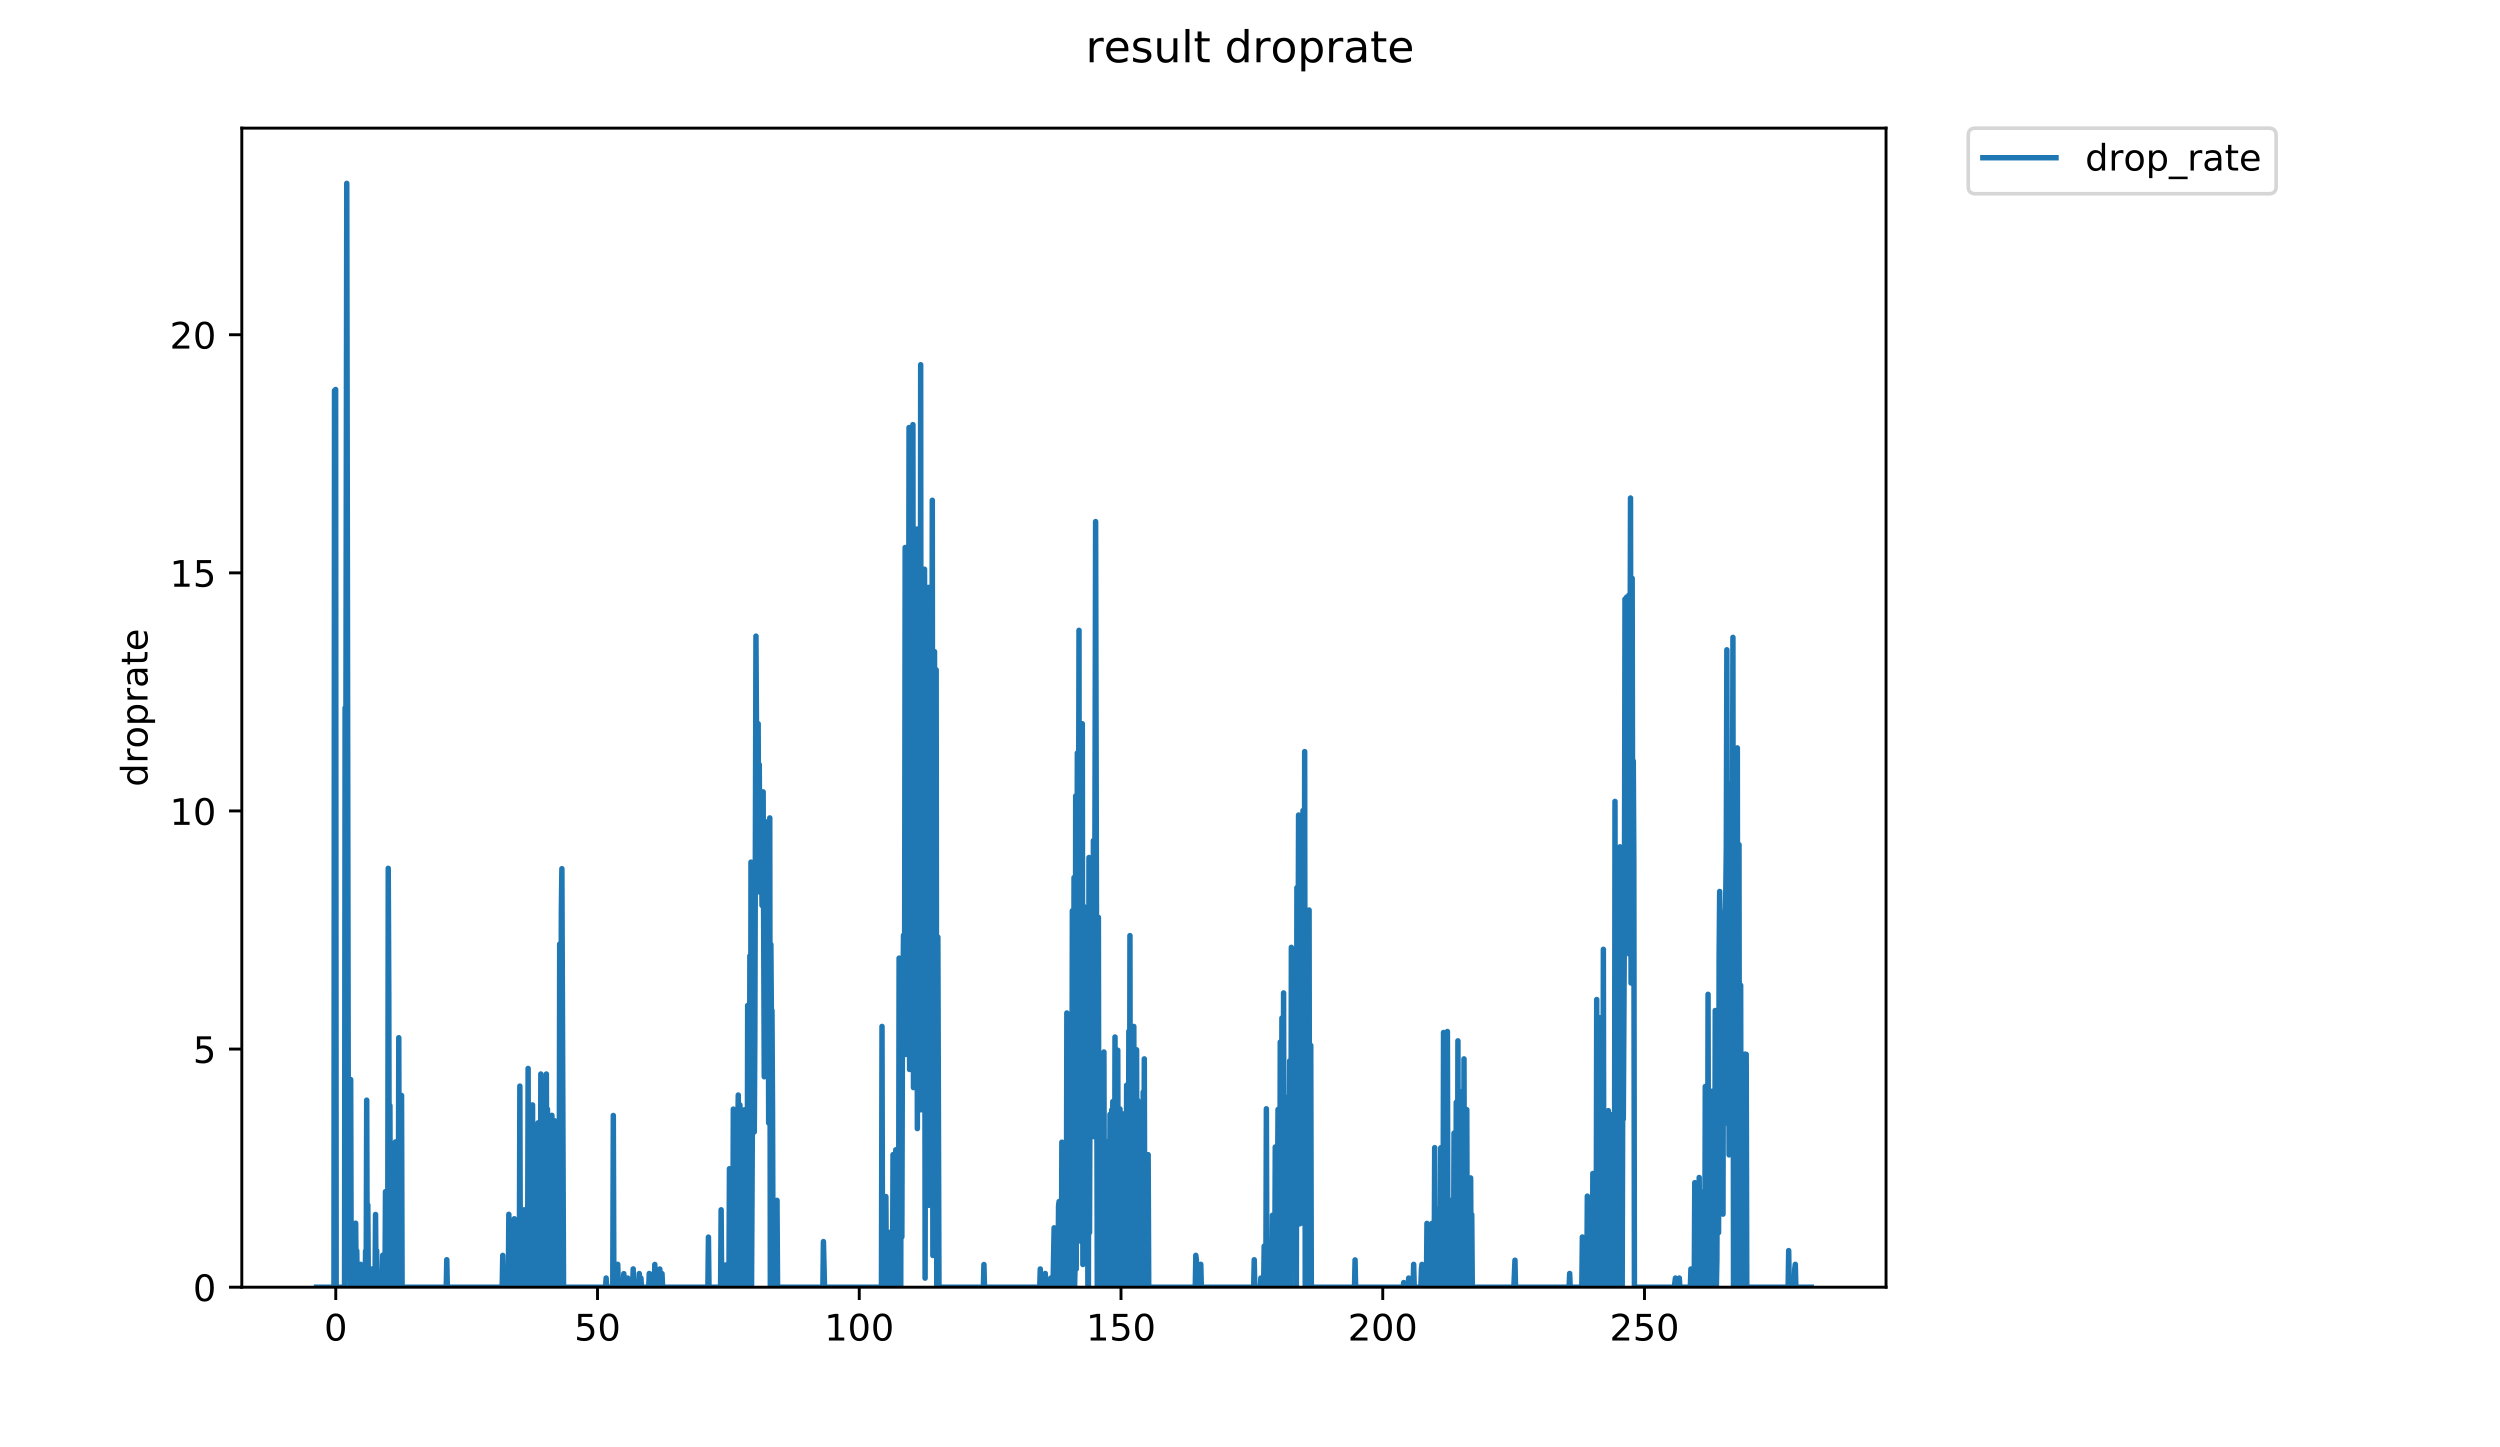 <?xml version="1.0" encoding="utf-8" standalone="no"?>
<!DOCTYPE svg PUBLIC "-//W3C//DTD SVG 1.1//EN"
  "http://www.w3.org/Graphics/SVG/1.1/DTD/svg11.dtd">
<!-- Created with matplotlib (https://matplotlib.org/) -->
<svg height="396pt" version="1.1" viewBox="0 0 684 396" width="684pt" xmlns="http://www.w3.org/2000/svg" xmlns:xlink="http://www.w3.org/1999/xlink">
 <defs>
  <style type="text/css">
*{stroke-linecap:butt;stroke-linejoin:round;}
  </style>
 </defs>
 <g id="figure_1">
  <g id="patch_1">
   <path d="M 0 396 
L 684 396 
L 684 0 
L 0 0 
z
" style="fill:#ffffff;"/>
  </g>
  <g id="axes_1">
   <g id="patch_2">
    <path d="M 66.159 352.174 
L 516.019 352.174 
L 516.019 35.062 
L 66.159 35.062 
z
" style="fill:#ffffff;"/>
   </g>
   <g id="matplotlib.axis_1">
    <g id="xtick_1">
     <g id="line2d_1">
      <defs>
       <path d="M 0 0 
L 0 3.5 
" id="m44ecb2ae37" style="stroke:#000000;stroke-width:0.8;"/>
      </defs>
      <g>
       <use style="stroke:#000000;stroke-width:0.8;" x="91.866" xlink:href="#m44ecb2ae37" y="352.174"/>
      </g>
     </g>
     <g id="text_1">
      <!-- 0 -->
      <defs>
       <path d="M 31.781 66.406 
Q 24.172 66.406 20.328 58.906 
Q 16.5 51.422 16.5 36.375 
Q 16.5 21.391 20.328 13.891 
Q 24.172 6.391 31.781 6.391 
Q 39.453 6.391 43.281 13.891 
Q 47.125 21.391 47.125 36.375 
Q 47.125 51.422 43.281 58.906 
Q 39.453 66.406 31.781 66.406 
z
M 31.781 74.219 
Q 44.047 74.219 50.516 64.516 
Q 56.984 54.828 56.984 36.375 
Q 56.984 17.969 50.516 8.266 
Q 44.047 -1.422 31.781 -1.422 
Q 19.531 -1.422 13.062 8.266 
Q 6.594 17.969 6.594 36.375 
Q 6.594 54.828 13.062 64.516 
Q 19.531 74.219 31.781 74.219 
z
" id="DejaVuSans-48"/>
      </defs>
      <g transform="translate(88.685 366.773)scale(0.1 -0.1)">
       <use xlink:href="#DejaVuSans-48"/>
      </g>
     </g>
    </g>
    <g id="xtick_2">
     <g id="line2d_2">
      <g>
       <use style="stroke:#000000;stroke-width:0.8;" x="163.48" xlink:href="#m44ecb2ae37" y="352.174"/>
      </g>
     </g>
     <g id="text_2">
      <!-- 50 -->
      <defs>
       <path d="M 10.797 72.906 
L 49.516 72.906 
L 49.516 64.594 
L 19.828 64.594 
L 19.828 46.734 
Q 21.969 47.469 24.109 47.828 
Q 26.266 48.188 28.422 48.188 
Q 40.625 48.188 47.75 41.5 
Q 54.891 34.812 54.891 23.391 
Q 54.891 11.625 47.562 5.094 
Q 40.234 -1.422 26.906 -1.422 
Q 22.312 -1.422 17.547 -0.641 
Q 12.797 0.141 7.719 1.703 
L 7.719 11.625 
Q 12.109 9.234 16.797 8.062 
Q 21.484 6.891 26.703 6.891 
Q 35.156 6.891 40.078 11.328 
Q 45.016 15.766 45.016 23.391 
Q 45.016 31 40.078 35.438 
Q 35.156 39.891 26.703 39.891 
Q 22.75 39.891 18.812 39.016 
Q 14.891 38.141 10.797 36.281 
z
" id="DejaVuSans-53"/>
      </defs>
      <g transform="translate(157.117 366.773)scale(0.1 -0.1)">
       <use xlink:href="#DejaVuSans-53"/>
       <use x="63.623" xlink:href="#DejaVuSans-48"/>
      </g>
     </g>
    </g>
    <g id="xtick_3">
     <g id="line2d_3">
      <g>
       <use style="stroke:#000000;stroke-width:0.8;" x="235.093" xlink:href="#m44ecb2ae37" y="352.174"/>
      </g>
     </g>
     <g id="text_3">
      <!-- 100 -->
      <defs>
       <path d="M 12.406 8.297 
L 28.516 8.297 
L 28.516 63.922 
L 10.984 60.406 
L 10.984 69.391 
L 28.422 72.906 
L 38.281 72.906 
L 38.281 8.297 
L 54.391 8.297 
L 54.391 0 
L 12.406 0 
z
" id="DejaVuSans-49"/>
      </defs>
      <g transform="translate(225.549 366.773)scale(0.1 -0.1)">
       <use xlink:href="#DejaVuSans-49"/>
       <use x="63.623" xlink:href="#DejaVuSans-48"/>
       <use x="127.246" xlink:href="#DejaVuSans-48"/>
      </g>
     </g>
    </g>
    <g id="xtick_4">
     <g id="line2d_4">
      <g>
       <use style="stroke:#000000;stroke-width:0.8;" x="306.706" xlink:href="#m44ecb2ae37" y="352.174"/>
      </g>
     </g>
     <g id="text_4">
      <!-- 150 -->
      <g transform="translate(297.162 366.773)scale(0.1 -0.1)">
       <use xlink:href="#DejaVuSans-49"/>
       <use x="63.623" xlink:href="#DejaVuSans-53"/>
       <use x="127.246" xlink:href="#DejaVuSans-48"/>
      </g>
     </g>
    </g>
    <g id="xtick_5">
     <g id="line2d_5">
      <g>
       <use style="stroke:#000000;stroke-width:0.8;" x="378.319" xlink:href="#m44ecb2ae37" y="352.174"/>
      </g>
     </g>
     <g id="text_5">
      <!-- 200 -->
      <defs>
       <path d="M 19.188 8.297 
L 53.609 8.297 
L 53.609 0 
L 7.328 0 
L 7.328 8.297 
Q 12.938 14.109 22.625 23.891 
Q 32.328 33.688 34.812 36.531 
Q 39.547 41.844 41.422 45.531 
Q 43.312 49.219 43.312 52.781 
Q 43.312 58.594 39.234 62.25 
Q 35.156 65.922 28.609 65.922 
Q 23.969 65.922 18.812 64.312 
Q 13.672 62.703 7.812 59.422 
L 7.812 69.391 
Q 13.766 71.781 18.938 73 
Q 24.125 74.219 28.422 74.219 
Q 39.75 74.219 46.484 68.547 
Q 53.219 62.891 53.219 53.422 
Q 53.219 48.922 51.531 44.891 
Q 49.859 40.875 45.406 35.406 
Q 44.188 33.984 37.641 27.219 
Q 31.109 20.453 19.188 8.297 
z
" id="DejaVuSans-50"/>
      </defs>
      <g transform="translate(368.776 366.773)scale(0.1 -0.1)">
       <use xlink:href="#DejaVuSans-50"/>
       <use x="63.623" xlink:href="#DejaVuSans-48"/>
       <use x="127.246" xlink:href="#DejaVuSans-48"/>
      </g>
     </g>
    </g>
    <g id="xtick_6">
     <g id="line2d_6">
      <g>
       <use style="stroke:#000000;stroke-width:0.8;" x="449.933" xlink:href="#m44ecb2ae37" y="352.174"/>
      </g>
     </g>
     <g id="text_6">
      <!-- 250 -->
      <g transform="translate(440.389 366.773)scale(0.1 -0.1)">
       <use xlink:href="#DejaVuSans-50"/>
       <use x="63.623" xlink:href="#DejaVuSans-53"/>
       <use x="127.246" xlink:href="#DejaVuSans-48"/>
      </g>
     </g>
    </g>
   </g>
   <g id="matplotlib.axis_2">
    <g id="ytick_1">
     <g id="line2d_7">
      <defs>
       <path d="M 0 0 
L -3.5 0 
" id="m5138f4351f" style="stroke:#000000;stroke-width:0.8;"/>
      </defs>
      <g>
       <use style="stroke:#000000;stroke-width:0.8;" x="66.159" xlink:href="#m5138f4351f" y="352.174"/>
      </g>
     </g>
     <g id="text_7">
      <!-- 0 -->
      <g transform="translate(52.796 355.973)scale(0.1 -0.1)">
       <use xlink:href="#DejaVuSans-48"/>
      </g>
     </g>
    </g>
    <g id="ytick_2">
     <g id="line2d_8">
      <g>
       <use style="stroke:#000000;stroke-width:0.8;" x="66.159" xlink:href="#m5138f4351f" y="287.026"/>
      </g>
     </g>
     <g id="text_8">
      <!-- 5 -->
      <g transform="translate(52.796 290.825)scale(0.1 -0.1)">
       <use xlink:href="#DejaVuSans-53"/>
      </g>
     </g>
    </g>
    <g id="ytick_3">
     <g id="line2d_9">
      <g>
       <use style="stroke:#000000;stroke-width:0.8;" x="66.159" xlink:href="#m5138f4351f" y="221.878"/>
      </g>
     </g>
     <g id="text_9">
      <!-- 10 -->
      <g transform="translate(46.434 225.677)scale(0.1 -0.1)">
       <use xlink:href="#DejaVuSans-49"/>
       <use x="63.623" xlink:href="#DejaVuSans-48"/>
      </g>
     </g>
    </g>
    <g id="ytick_4">
     <g id="line2d_10">
      <g>
       <use style="stroke:#000000;stroke-width:0.8;" x="66.159" xlink:href="#m5138f4351f" y="156.73"/>
      </g>
     </g>
     <g id="text_10">
      <!-- 15 -->
      <g transform="translate(46.434 160.529)scale(0.1 -0.1)">
       <use xlink:href="#DejaVuSans-49"/>
       <use x="63.623" xlink:href="#DejaVuSans-53"/>
      </g>
     </g>
    </g>
    <g id="ytick_5">
     <g id="line2d_11">
      <g>
       <use style="stroke:#000000;stroke-width:0.8;" x="66.159" xlink:href="#m5138f4351f" y="91.582"/>
      </g>
     </g>
     <g id="text_11">
      <!-- 20 -->
      <g transform="translate(46.434 95.381)scale(0.1 -0.1)">
       <use xlink:href="#DejaVuSans-50"/>
       <use x="63.623" xlink:href="#DejaVuSans-48"/>
      </g>
     </g>
    </g>
    <g id="text_12">
     <!-- droprate -->
     <defs>
      <path d="M 45.406 46.391 
L 45.406 75.984 
L 54.391 75.984 
L 54.391 0 
L 45.406 0 
L 45.406 8.203 
Q 42.578 3.328 38.25 0.953 
Q 33.938 -1.422 27.875 -1.422 
Q 17.969 -1.422 11.734 6.484 
Q 5.516 14.406 5.516 27.297 
Q 5.516 40.188 11.734 48.094 
Q 17.969 56 27.875 56 
Q 33.938 56 38.25 53.625 
Q 42.578 51.266 45.406 46.391 
z
M 14.797 27.297 
Q 14.797 17.391 18.875 11.75 
Q 22.953 6.109 30.078 6.109 
Q 37.203 6.109 41.297 11.75 
Q 45.406 17.391 45.406 27.297 
Q 45.406 37.203 41.297 42.844 
Q 37.203 48.484 30.078 48.484 
Q 22.953 48.484 18.875 42.844 
Q 14.797 37.203 14.797 27.297 
z
" id="DejaVuSans-100"/>
      <path d="M 41.109 46.297 
Q 39.594 47.172 37.812 47.578 
Q 36.031 48 33.891 48 
Q 26.266 48 22.188 43.047 
Q 18.109 38.094 18.109 28.812 
L 18.109 0 
L 9.078 0 
L 9.078 54.688 
L 18.109 54.688 
L 18.109 46.188 
Q 20.953 51.172 25.484 53.578 
Q 30.031 56 36.531 56 
Q 37.453 56 38.578 55.875 
Q 39.703 55.766 41.062 55.516 
z
" id="DejaVuSans-114"/>
      <path d="M 30.609 48.391 
Q 23.391 48.391 19.188 42.75 
Q 14.984 37.109 14.984 27.297 
Q 14.984 17.484 19.156 11.844 
Q 23.344 6.203 30.609 6.203 
Q 37.797 6.203 41.984 11.859 
Q 46.188 17.531 46.188 27.297 
Q 46.188 37.016 41.984 42.703 
Q 37.797 48.391 30.609 48.391 
z
M 30.609 56 
Q 42.328 56 49.016 48.375 
Q 55.719 40.766 55.719 27.297 
Q 55.719 13.875 49.016 6.219 
Q 42.328 -1.422 30.609 -1.422 
Q 18.844 -1.422 12.172 6.219 
Q 5.516 13.875 5.516 27.297 
Q 5.516 40.766 12.172 48.375 
Q 18.844 56 30.609 56 
z
" id="DejaVuSans-111"/>
      <path d="M 18.109 8.203 
L 18.109 -20.797 
L 9.078 -20.797 
L 9.078 54.688 
L 18.109 54.688 
L 18.109 46.391 
Q 20.953 51.266 25.266 53.625 
Q 29.594 56 35.594 56 
Q 45.562 56 51.781 48.094 
Q 58.016 40.188 58.016 27.297 
Q 58.016 14.406 51.781 6.484 
Q 45.562 -1.422 35.594 -1.422 
Q 29.594 -1.422 25.266 0.953 
Q 20.953 3.328 18.109 8.203 
z
M 48.688 27.297 
Q 48.688 37.203 44.609 42.844 
Q 40.531 48.484 33.406 48.484 
Q 26.266 48.484 22.188 42.844 
Q 18.109 37.203 18.109 27.297 
Q 18.109 17.391 22.188 11.75 
Q 26.266 6.109 33.406 6.109 
Q 40.531 6.109 44.609 11.75 
Q 48.688 17.391 48.688 27.297 
z
" id="DejaVuSans-112"/>
      <path d="M 34.281 27.484 
Q 23.391 27.484 19.188 25 
Q 14.984 22.516 14.984 16.5 
Q 14.984 11.719 18.141 8.906 
Q 21.297 6.109 26.703 6.109 
Q 34.188 6.109 38.703 11.406 
Q 43.219 16.703 43.219 25.484 
L 43.219 27.484 
z
M 52.203 31.203 
L 52.203 0 
L 43.219 0 
L 43.219 8.297 
Q 40.141 3.328 35.547 0.953 
Q 30.953 -1.422 24.312 -1.422 
Q 15.922 -1.422 10.953 3.297 
Q 6 8.016 6 15.922 
Q 6 25.141 12.172 29.828 
Q 18.359 34.516 30.609 34.516 
L 43.219 34.516 
L 43.219 35.406 
Q 43.219 41.609 39.141 45 
Q 35.062 48.391 27.688 48.391 
Q 23 48.391 18.547 47.266 
Q 14.109 46.141 10.016 43.891 
L 10.016 52.203 
Q 14.938 54.109 19.578 55.047 
Q 24.219 56 28.609 56 
Q 40.484 56 46.344 49.844 
Q 52.203 43.703 52.203 31.203 
z
" id="DejaVuSans-97"/>
      <path d="M 18.312 70.219 
L 18.312 54.688 
L 36.812 54.688 
L 36.812 47.703 
L 18.312 47.703 
L 18.312 18.016 
Q 18.312 11.328 20.141 9.422 
Q 21.969 7.516 27.594 7.516 
L 36.812 7.516 
L 36.812 0 
L 27.594 0 
Q 17.188 0 13.234 3.875 
Q 9.281 7.766 9.281 18.016 
L 9.281 47.703 
L 2.688 47.703 
L 2.688 54.688 
L 9.281 54.688 
L 9.281 70.219 
z
" id="DejaVuSans-116"/>
      <path d="M 56.203 29.594 
L 56.203 25.203 
L 14.891 25.203 
Q 15.484 15.922 20.484 11.062 
Q 25.484 6.203 34.422 6.203 
Q 39.594 6.203 44.453 7.469 
Q 49.312 8.734 54.109 11.281 
L 54.109 2.781 
Q 49.266 0.734 44.188 -0.344 
Q 39.109 -1.422 33.891 -1.422 
Q 20.797 -1.422 13.156 6.188 
Q 5.516 13.812 5.516 26.812 
Q 5.516 40.234 12.766 48.109 
Q 20.016 56 32.328 56 
Q 43.359 56 49.781 48.891 
Q 56.203 41.797 56.203 29.594 
z
M 47.219 32.234 
Q 47.125 39.594 43.094 43.984 
Q 39.062 48.391 32.422 48.391 
Q 24.906 48.391 20.391 44.141 
Q 15.875 39.891 15.188 32.172 
z
" id="DejaVuSans-101"/>
     </defs>
     <g transform="translate(40.354 215.236)rotate(-90)scale(0.1 -0.1)">
      <use xlink:href="#DejaVuSans-100"/>
      <use x="63.477" xlink:href="#DejaVuSans-114"/>
      <use x="104.559" xlink:href="#DejaVuSans-111"/>
      <use x="165.74" xlink:href="#DejaVuSans-112"/>
      <use x="229.217" xlink:href="#DejaVuSans-114"/>
      <use x="270.33" xlink:href="#DejaVuSans-97"/>
      <use x="331.609" xlink:href="#DejaVuSans-116"/>
      <use x="370.818" xlink:href="#DejaVuSans-101"/>
     </g>
    </g>
   </g>
   <g id="line2d_12">
    <path clip-path="url(#p04617c038b)" d="M 86.607 352.174 
L 91.37 352.174 
L 91.522 106.847 
L 91.672 334.685 
L 91.826 106.564 
L 91.978 352.174 
L 94.268 352.174 
L 94.419 193.672 
L 94.57 243.802 
L 94.875 50.163 
L 95.334 334.884 
L 95.486 323.795 
L 95.639 327.427 
L 95.791 352.174 
L 95.944 295.363 
L 96.096 352.174 
L 97.156 352.174 
L 97.307 334.668 
L 97.458 352.174 
L 97.61 342.228 
L 97.761 352.174 
L 97.912 352.174 
L 98.063 348.43 
L 98.214 352.174 
L 98.516 352.174 
L 98.667 345.928 
L 98.818 352.174 
L 98.968 347.177 
L 99.121 352.174 
L 99.876 352.174 
L 100.028 342.256 
L 100.178 352.174 
L 100.329 301.004 
L 100.481 352.174 
L 100.631 329.666 
L 100.782 352.174 
L 100.933 352.174 
L 101.084 347.177 
L 101.235 352.174 
L 101.538 352.174 
L 101.69 347.196 
L 101.841 352.174 
L 102.597 352.174 
L 102.748 332.282 
L 102.899 352.174 
L 103.049 342.171 
L 103.202 352.174 
L 103.656 352.174 
L 103.807 349.678 
L 103.958 352.174 
L 104.561 352.174 
L 104.711 343.421 
L 104.863 352.174 
L 105.014 352.174 
L 105.165 343.413 
L 105.316 352.174 
L 105.467 326.04 
L 105.618 352.174 
L 106.071 352.174 
L 106.222 237.573 
L 106.374 271.973 
L 106.526 347.201 
L 106.678 302.49 
L 106.829 352.174 
L 106.98 342.171 
L 107.131 323.442 
L 107.281 352.174 
L 107.583 352.174 
L 107.735 326.164 
L 107.887 352.174 
L 108.039 345.97 
L 108.19 312.427 
L 108.341 352.174 
L 108.798 352.174 
L 108.954 349.692 
L 109.105 283.924 
L 109.259 349.723 
L 109.409 299.756 
L 109.56 307.115 
L 109.71 350.924 
L 109.861 299.706 
L 110.012 352.174 
L 122.088 352.174 
L 122.239 344.657 
L 122.389 352.174 
L 137.398 352.174 
L 137.55 343.479 
L 137.704 352.174 
L 139.062 352.174 
L 139.214 332.244 
L 139.666 352.174 
L 140.572 352.174 
L 140.723 333.453 
L 140.874 352.174 
L 141.778 352.174 
L 141.928 349.671 
L 142.079 352.174 
L 142.23 297.155 
L 142.38 352.174 
L 143.284 352.174 
L 143.436 330.998 
L 143.587 352.174 
L 144.342 352.174 
L 144.493 292.325 
L 144.644 352.174 
L 145.552 352.174 
L 145.703 302.3 
L 145.854 352.174 
L 146.309 352.174 
L 146.46 321.033 
L 146.611 352.174 
L 147.064 352.174 
L 147.215 307.201 
L 147.366 352.174 
L 147.517 317.229 
L 147.668 352.174 
L 147.82 352.174 
L 147.971 293.851 
L 148.122 352.174 
L 148.273 333.435 
L 148.424 352.174 
L 148.575 352.174 
L 148.726 317.195 
L 148.876 352.174 
L 149.331 352.174 
L 149.483 293.851 
L 149.634 352.174 
L 149.784 303.454 
L 149.935 352.174 
L 150.088 352.174 
L 150.239 338.498 
L 150.391 352.174 
L 150.542 312.313 
L 150.695 352.174 
L 150.847 352.174 
L 151 305.154 
L 151.151 352.174 
L 151.458 352.174 
L 151.61 342.247 
L 151.763 306.65 
L 151.915 352.174 
L 152.069 348.483 
L 152.221 352.174 
L 152.372 317.262 
L 152.523 352.174 
L 152.976 352.174 
L 153.127 258.301 
L 153.277 273.321 
L 153.428 321.725 
L 153.58 249.276 
L 153.731 237.683 
L 154.185 352.174 
L 165.689 352.174 
L 165.839 349.671 
L 165.99 352.174 
L 167.65 352.174 
L 167.803 305.198 
L 167.954 352.174 
L 168.858 352.174 
L 169.008 345.916 
L 169.159 350.924 
L 169.311 352.174 
L 170.518 352.174 
L 170.671 348.473 
L 170.823 352.174 
L 171.578 352.174 
L 171.729 349.676 
L 171.879 352.174 
L 172.784 352.174 
L 172.936 350.931 
L 173.087 352.174 
L 173.238 347.172 
L 173.389 352.174 
L 174.75 352.174 
L 174.901 348.448 
L 175.053 352.174 
L 175.204 352.174 
L 175.355 349.676 
L 175.506 352.174 
L 177.488 352.174 
L 177.639 348.43 
L 177.791 352.174 
L 178.703 352.174 
L 178.854 348.441 
L 179.005 352.174 
L 179.157 345.958 
L 179.308 352.174 
L 179.459 352.174 
L 179.611 350.931 
L 179.762 352.174 
L 180.065 352.174 
L 180.217 350.93 
L 180.368 352.174 
L 180.52 347.201 
L 180.672 352.174 
L 180.977 352.174 
L 181.129 348.469 
L 181.282 352.174 
L 193.677 352.174 
L 193.828 338.472 
L 193.979 352.174 
L 197.152 352.174 
L 197.303 330.998 
L 197.454 350.926 
L 197.605 352.174 
L 198.36 352.174 
L 198.516 346.097 
L 198.668 352.174 
L 199.425 352.174 
L 199.576 319.756 
L 199.727 352.174 
L 200.029 352.174 
L 200.18 334.735 
L 200.331 352.174 
L 200.482 352.174 
L 200.633 303.454 
L 200.784 352.174 
L 200.935 352.174 
L 201.086 335.95 
L 201.237 352.174 
L 201.388 352.174 
L 201.539 334.701 
L 201.689 352.174 
L 201.84 309.659 
L 201.99 299.605 
L 202.142 352.174 
L 202.444 302.3 
L 202.595 352.174 
L 202.746 340.931 
L 202.897 316.015 
L 203.048 352.174 
L 203.199 317.229 
L 203.35 321.666 
L 203.5 352.174 
L 203.652 303.64 
L 203.804 345.975 
L 203.955 352.174 
L 204.106 305.952 
L 204.409 352.174 
L 204.561 275.091 
L 204.711 352.174 
L 204.862 293.516 
L 205.014 331.139 
L 205.166 261.501 
L 205.317 352.174 
L 205.468 235.883 
L 205.619 352.174 
L 206.072 264.894 
L 206.373 309.7 
L 206.526 283.208 
L 206.829 174.045 
L 207.131 226.482 
L 207.434 198.007 
L 207.586 244.008 
L 207.737 209.196 
L 207.888 238.602 
L 208.039 224.116 
L 208.19 222.253 
L 208.493 247.738 
L 208.645 246.495 
L 208.796 216.656 
L 209.097 294.599 
L 209.248 243.281 
L 209.4 250.709 
L 209.702 224.873 
L 210.004 262.229 
L 210.155 242.451 
L 210.306 307.244 
L 210.608 223.785 
L 210.759 352.174 
L 210.91 258.391 
L 211.061 279.718 
L 211.212 276.478 
L 211.363 303.454 
L 211.521 352.174 
L 211.985 352.174 
L 212.287 331.058 
L 212.438 352.174 
L 212.589 328.416 
L 212.74 352.174 
L 225.138 352.174 
L 225.288 339.694 
L 225.59 352.174 
L 241.166 352.174 
L 241.316 280.83 
L 241.467 352.174 
L 242.22 352.174 
L 242.372 327.379 
L 242.523 350.925 
L 242.673 352.174 
L 243.276 352.174 
L 243.427 337.169 
L 243.577 352.174 
L 244.18 352.174 
L 244.331 315.911 
L 244.481 348.423 
L 244.632 352.174 
L 244.783 352.174 
L 244.933 350.924 
L 245.084 314.589 
L 245.236 352.174 
L 245.388 352.174 
L 245.539 318.445 
L 245.84 352.174 
L 245.991 262.142 
L 246.292 352.174 
L 246.443 352.174 
L 246.595 271.591 
L 246.746 338.432 
L 246.896 285.964 
L 247.198 255.89 
L 247.349 275.017 
L 247.501 262.828 
L 247.651 149.797 
L 247.805 288.496 
L 248.108 164.259 
L 248.26 226.602 
L 248.563 206.71 
L 248.714 116.969 
L 248.866 292.61 
L 249.169 153.249 
L 249.32 226.602 
L 249.471 237.244 
L 249.622 217.643 
L 249.774 116.175 
L 249.926 297.574 
L 250.229 162.314 
L 250.532 265.227 
L 250.684 240.492 
L 250.835 144.744 
L 250.987 308.783 
L 251.29 194.428 
L 251.593 241.522 
L 251.745 287.523 
L 251.896 99.787 
L 252.048 303.64 
L 252.349 191.176 
L 252.501 203.799 
L 252.651 275.97 
L 252.954 155.735 
L 253.106 349.697 
L 253.257 264.727 
L 253.408 274.647 
L 253.559 172.587 
L 253.71 289.951 
L 253.861 281.035 
L 254.012 160.708 
L 254.164 329.774 
L 254.467 224.36 
L 254.619 220.762 
L 254.77 286.28 
L 254.925 236.382 
L 255.077 136.87 
L 255.229 343.504 
L 255.381 245.15 
L 255.533 237.098 
L 255.684 178.28 
L 255.836 316.188 
L 255.989 307.713 
L 256.14 183.249 
L 256.292 352.174 
L 256.444 352.174 
L 256.597 256.386 
L 256.901 352.174 
L 269.052 352.174 
L 269.204 345.975 
L 269.355 352.174 
L 284.467 352.174 
L 284.618 347.187 
L 284.769 352.174 
L 285.832 352.174 
L 285.982 348.426 
L 286.134 352.174 
L 287.195 352.174 
L 287.496 349.678 
L 287.649 352.174 
L 288.103 352.174 
L 288.407 335.934 
L 288.558 352.174 
L 289.465 352.174 
L 289.617 329.901 
L 289.77 328.731 
L 289.921 352.174 
L 290.373 352.174 
L 290.525 312.503 
L 290.827 352.174 
L 290.979 352.174 
L 291.281 335.965 
L 291.432 350.923 
L 291.584 331.079 
L 291.735 352.174 
L 291.886 277.148 
L 292.037 296.012 
L 292.187 352.174 
L 292.338 352.174 
L 292.49 286.841 
L 292.642 352.174 
L 292.792 352.174 
L 292.943 282.417 
L 293.094 343.429 
L 293.246 324.848 
L 293.398 249.178 
L 293.549 352.174 
L 293.7 334.668 
L 293.853 240.105 
L 294.004 352.174 
L 294.155 345.934 
L 294.306 217.771 
L 294.458 347.201 
L 294.76 206.013 
L 294.911 319.88 
L 295.215 172.455 
L 295.367 337.311 
L 295.67 232.705 
L 295.821 339.694 
L 296.123 198.007 
L 296.275 345.975 
L 296.579 248.036 
L 296.732 337.368 
L 297.035 250.225 
L 297.186 344.707 
L 297.489 280.269 
L 297.64 352.174 
L 297.791 352.174 
L 297.943 234.623 
L 298.094 337.226 
L 298.398 242.152 
L 298.549 304.748 
L 298.701 237.792 
L 298.852 237.464 
L 299.003 275.091 
L 299.154 229.982 
L 299.305 310.989 
L 299.457 278.82 
L 299.76 142.703 
L 300.214 352.174 
L 300.365 352.174 
L 300.516 250.985 
L 300.668 344.722 
L 300.971 289.891 
L 301.123 300.352 
L 301.426 352.174 
L 301.577 306.085 
L 301.88 352.174 
L 302.033 287.83 
L 302.184 352.174 
L 302.335 318.412 
L 302.487 352.174 
L 302.639 348.437 
L 302.789 317.229 
L 302.941 352.174 
L 303.092 316.015 
L 303.243 352.174 
L 303.394 312.198 
L 303.546 352.174 
L 303.697 304.884 
L 303.85 310.55 
L 304.002 352.174 
L 304.153 303.686 
L 304.305 352.174 
L 304.457 301.393 
L 304.609 352.174 
L 304.76 352.174 
L 304.912 350.934 
L 305.063 283.728 
L 305.214 352.174 
L 305.367 349.699 
L 305.519 307.628 
L 305.671 352.174 
L 305.822 287.338 
L 305.974 352.174 
L 306.126 311.224 
L 306.277 352.174 
L 306.428 303.407 
L 306.579 342.161 
L 306.731 352.174 
L 306.883 317.527 
L 307.034 352.174 
L 307.185 304.748 
L 307.336 352.174 
L 307.487 313.522 
L 307.639 345.97 
L 307.791 343.496 
L 307.943 321.151 
L 308.094 352.174 
L 308.247 296.912 
L 308.399 339.741 
L 308.55 304.929 
L 308.701 342.218 
L 308.852 282.149 
L 309.003 352.174 
L 309.153 255.982 
L 309.305 352.174 
L 309.455 294.709 
L 309.609 326.312 
L 309.759 308.534 
L 309.91 312.16 
L 310.061 352.174 
L 310.211 280.83 
L 310.361 352.174 
L 310.513 316.119 
L 310.665 316.153 
L 310.816 347.065 
L 310.966 287.213 
L 311.119 352.174 
L 311.27 301.053 
L 311.421 352.174 
L 311.571 352.174 
L 311.722 310.87 
L 311.873 352.174 
L 312.023 309.7 
L 312.174 352.174 
L 312.325 332.148 
L 312.476 335.981 
L 312.627 352.174 
L 312.778 298.764 
L 312.929 352.174 
L 313.08 289.712 
L 313.231 352.174 
L 313.382 319.725 
L 313.683 352.174 
L 313.835 327.403 
L 313.986 352.174 
L 314.137 315.911 
L 314.288 352.174 
L 327.024 352.174 
L 327.175 343.463 
L 327.326 344.7 
L 327.477 352.174 
L 328.383 352.174 
L 328.533 345.916 
L 328.684 352.174 
L 343.007 352.174 
L 343.157 344.672 
L 343.308 352.174 
L 344.816 352.174 
L 344.967 349.673 
L 345.118 352.174 
L 345.725 352.174 
L 345.876 340.931 
L 346.027 352.174 
L 346.328 352.174 
L 346.478 303.36 
L 346.63 352.174 
L 347.234 352.174 
L 347.386 341.038 
L 347.539 352.174 
L 347.999 352.174 
L 348.151 332.488 
L 348.302 352.174 
L 348.758 352.174 
L 348.91 313.815 
L 349.062 352.174 
L 349.366 352.174 
L 349.668 303.547 
L 349.82 352.174 
L 350.125 352.174 
L 350.277 285.101 
L 350.581 352.174 
L 350.732 278.539 
L 350.884 352.174 
L 351.036 344.729 
L 351.188 271.668 
L 351.34 352.174 
L 351.492 300.105 
L 351.795 352.174 
L 351.947 340.995 
L 352.099 310.063 
L 352.251 347.211 
L 352.403 300.155 
L 352.555 324.978 
L 352.707 321.24 
L 352.859 290.246 
L 353.011 352.174 
L 353.163 352.174 
L 353.315 259.194 
L 353.618 322.25 
L 353.77 329.816 
L 354.073 288.677 
L 354.225 291.369 
L 354.377 317.395 
L 354.529 266.551 
L 354.681 352.174 
L 354.832 242.869 
L 354.984 322.392 
L 355.288 222.996 
L 355.44 261.587 
L 355.592 334.851 
L 355.743 250.127 
L 355.895 297.522 
L 356.198 249.276 
L 356.35 262.828 
L 356.502 221.754 
L 356.805 334.834 
L 356.957 205.64 
L 357.108 352.174 
L 357.411 272.831 
L 357.563 352.174 
L 357.714 258.928 
L 357.865 343.446 
L 358.016 352.174 
L 358.167 248.982 
L 358.318 352.174 
L 358.47 287.338 
L 358.621 286.028 
L 358.775 352.174 
L 370.594 352.174 
L 370.746 344.714 
L 370.897 352.174 
L 383.903 352.174 
L 384.055 350.907 
L 384.208 352.174 
L 385.266 352.174 
L 385.417 349.68 
L 385.57 352.174 
L 386.629 352.174 
L 386.78 345.928 
L 386.932 352.174 
L 388.75 352.174 
L 388.901 347.182 
L 389.053 345.946 
L 389.205 352.174 
L 390.262 352.174 
L 390.413 334.718 
L 390.564 352.174 
L 391.32 352.174 
L 391.471 344.707 
L 391.622 350.926 
L 391.773 334.718 
L 391.924 352.174 
L 392.377 352.174 
L 392.528 314.001 
L 392.68 352.174 
L 393.286 352.174 
L 393.437 333.435 
L 393.587 330.896 
L 393.739 352.174 
L 394.041 352.174 
L 394.194 314.033 
L 394.345 352.174 
L 394.647 352.174 
L 394.798 348.434 
L 394.95 282.484 
L 395.101 352.174 
L 395.402 352.174 
L 395.554 297.781 
L 395.707 352.174 
L 395.859 352.174 
L 396.009 282.216 
L 396.16 352.174 
L 396.311 334.735 
L 396.462 352.174 
L 396.613 352.174 
L 396.764 328.393 
L 396.915 352.174 
L 397.067 329.922 
L 397.218 352.174 
L 397.37 336.011 
L 397.521 352.174 
L 397.671 352.174 
L 397.823 310.023 
L 397.976 352.174 
L 398.128 319.972 
L 398.278 352.174 
L 398.431 301.586 
L 398.584 352.174 
L 398.735 352.174 
L 398.886 284.78 
L 399.037 352.174 
L 399.189 307.459 
L 399.34 352.174 
L 399.492 311.224 
L 399.643 352.174 
L 399.796 352.174 
L 399.947 298.662 
L 400.098 352.174 
L 400.4 352.174 
L 400.551 289.712 
L 400.702 352.174 
L 400.853 352.174 
L 401.005 319.941 
L 401.157 352.174 
L 401.308 303.593 
L 401.459 352.174 
L 401.912 352.174 
L 402.063 348.437 
L 402.214 352.174 
L 402.365 322.278 
L 402.516 352.174 
L 402.667 332.301 
L 402.819 352.174 
L 414.191 352.174 
L 414.496 344.792 
L 414.647 352.174 
L 429.309 352.174 
L 429.459 348.423 
L 429.61 352.174 
L 432.781 352.174 
L 432.932 338.446 
L 433.236 352.174 
L 434.141 352.174 
L 434.292 327.261 
L 434.594 352.174 
L 434.895 352.174 
L 435.046 343.438 
L 435.198 352.174 
L 435.652 352.174 
L 435.803 321.062 
L 436.104 352.174 
L 436.708 352.174 
L 436.859 273.472 
L 437.011 352.174 
L 437.318 352.174 
L 437.469 348.434 
L 437.619 278.469 
L 437.77 278.469 
L 437.922 352.174 
L 438.073 337.283 
L 438.224 287.213 
L 438.375 352.174 
L 438.527 352.174 
L 438.678 259.73 
L 438.829 352.174 
L 438.979 352.174 
L 439.13 309.7 
L 439.281 352.174 
L 439.888 352.174 
L 440.04 303.87 
L 440.191 352.174 
L 440.343 352.174 
L 440.495 328.552 
L 440.646 352.174 
L 440.798 352.174 
L 440.95 304.974 
L 441.101 352.174 
L 441.708 352.174 
L 441.86 219.27 
L 442.011 352.174 
L 442.163 352.174 
L 442.315 271.515 
L 442.467 341.017 
L 442.619 352.174 
L 442.77 277.506 
L 443.073 352.174 
L 443.225 231.691 
L 443.377 352.174 
L 443.528 349.69 
L 443.68 250.419 
L 443.832 352.174 
L 443.984 293.907 
L 444.135 306.216 
L 444.44 252.995 
L 444.592 163.913 
L 444.744 250.516 
L 444.895 246.596 
L 445.047 163.375 
L 445.198 191.33 
L 445.35 241.943 
L 445.502 174.554 
L 445.653 162.834 
L 445.804 261.067 
L 446.108 136.255 
L 446.259 268.954 
L 446.563 158.222 
L 446.714 246.495 
L 446.866 208.228 
L 447.017 235.931 
L 447.174 352.174 
L 458.094 352.174 
L 458.397 349.678 
L 458.55 352.174 
L 459.305 352.174 
L 459.456 349.676 
L 459.607 352.174 
L 462.481 352.174 
L 462.632 347.201 
L 462.783 352.174 
L 463.538 352.174 
L 463.69 323.579 
L 463.841 327.189 
L 463.991 352.174 
L 464.747 352.174 
L 464.898 322.164 
L 465.05 349.692 
L 465.201 352.174 
L 465.655 352.174 
L 465.807 326.115 
L 465.959 352.174 
L 466.413 352.174 
L 466.563 297.26 
L 466.714 352.174 
L 467.169 352.174 
L 467.322 272.049 
L 467.473 352.174 
L 467.774 352.174 
L 467.925 318.412 
L 468.077 318.765 
L 468.228 352.174 
L 468.379 298.559 
L 468.531 301.151 
L 468.682 352.174 
L 468.834 326.065 
L 469.136 349.68 
L 469.288 276.478 
L 469.439 352.174 
L 469.591 352.174 
L 469.742 344.679 
L 469.893 302.252 
L 470.045 334.867 
L 470.197 337.255 
L 470.349 261.759 
L 470.5 243.905 
L 470.802 327.285 
L 470.955 249.569 
L 471.257 304.884 
L 471.408 332.186 
L 471.56 256.258 
L 471.711 307.501 
L 471.862 307.201 
L 472.013 250.985 
L 472.164 244.945 
L 472.315 232.132 
L 472.466 177.782 
L 472.619 289.366 
L 472.77 236.328 
L 472.922 232.148 
L 473.073 315.981 
L 473.224 297.207 
L 473.374 257.14 
L 473.525 295.904 
L 473.675 214.493 
L 473.827 313.632 
L 474.13 174.384 
L 474.282 352.174 
L 474.432 265.976 
L 474.583 334.668 
L 474.734 352.174 
L 474.884 279.648 
L 475.035 329.709 
L 475.186 342.171 
L 475.336 204.622 
L 475.487 352.174 
L 475.638 323.442 
L 475.789 231.113 
L 475.941 352.174 
L 476.242 269.566 
L 476.393 352.174 
L 476.543 339.67 
L 476.695 352.174 
L 477.007 352.174 
L 477.159 300.401 
L 477.31 340.974 
L 477.461 288.402 
L 477.612 350.929 
L 477.762 288.463 
L 477.914 352.174 
L 489.233 352.174 
L 489.383 342.161 
L 489.534 352.174 
L 490.44 352.174 
L 490.59 350.923 
L 490.741 352.174 
L 490.892 352.174 
L 491.043 347.177 
L 491.194 345.922 
L 491.346 352.174 
L 495.571 352.174 
L 495.571 352.174 
" style="fill:none;stroke:#1f77b4;stroke-linecap:square;stroke-width:1.5;"/>
   </g>
   <g id="patch_3">
    <path d="M 66.159 352.174 
L 66.159 35.062 
" style="fill:none;stroke:#000000;stroke-linecap:square;stroke-linejoin:miter;stroke-width:0.8;"/>
   </g>
   <g id="patch_4">
    <path d="M 516.019 352.174 
L 516.019 35.062 
" style="fill:none;stroke:#000000;stroke-linecap:square;stroke-linejoin:miter;stroke-width:0.8;"/>
   </g>
   <g id="patch_5">
    <path d="M 66.159 352.174 
L 516.019 352.174 
" style="fill:none;stroke:#000000;stroke-linecap:square;stroke-linejoin:miter;stroke-width:0.8;"/>
   </g>
   <g id="patch_6">
    <path d="M 66.159 35.062 
L 516.019 35.062 
" style="fill:none;stroke:#000000;stroke-linecap:square;stroke-linejoin:miter;stroke-width:0.8;"/>
   </g>
   <g id="legend_1">
    <g id="patch_7">
     <path d="M 540.512 53.019 
L 620.748 53.019 
Q 622.748 53.019 622.748 51.019 
L 622.748 37.062 
Q 622.748 35.062 620.748 35.062 
L 540.512 35.062 
Q 538.512 35.062 538.512 37.062 
L 538.512 51.019 
Q 538.512 53.019 540.512 53.019 
z
" style="fill:#ffffff;opacity:0.8;stroke:#cccccc;stroke-linejoin:miter;"/>
    </g>
    <g id="line2d_13">
     <path d="M 542.512 43.161 
L 562.512 43.161 
" style="fill:none;stroke:#1f77b4;stroke-linecap:square;stroke-width:1.5;"/>
    </g>
    <g id="line2d_14"/>
    <g id="text_13">
     <!-- drop_rate -->
     <defs>
      <path d="M 50.984 -16.609 
L 50.984 -23.578 
L -0.984 -23.578 
L -0.984 -16.609 
z
" id="DejaVuSans-95"/>
     </defs>
     <g transform="translate(570.512 46.661)scale(0.1 -0.1)">
      <use xlink:href="#DejaVuSans-100"/>
      <use x="63.477" xlink:href="#DejaVuSans-114"/>
      <use x="104.559" xlink:href="#DejaVuSans-111"/>
      <use x="165.74" xlink:href="#DejaVuSans-112"/>
      <use x="229.217" xlink:href="#DejaVuSans-95"/>
      <use x="279.217" xlink:href="#DejaVuSans-114"/>
      <use x="320.33" xlink:href="#DejaVuSans-97"/>
      <use x="381.609" xlink:href="#DejaVuSans-116"/>
      <use x="420.818" xlink:href="#DejaVuSans-101"/>
     </g>
    </g>
   </g>
  </g>
  <g id="text_14">
   <!-- result droprate -->
   <defs>
    <path d="M 44.281 53.078 
L 44.281 44.578 
Q 40.484 46.531 36.375 47.5 
Q 32.281 48.484 27.875 48.484 
Q 21.188 48.484 17.844 46.438 
Q 14.5 44.391 14.5 40.281 
Q 14.5 37.156 16.891 35.375 
Q 19.281 33.594 26.516 31.984 
L 29.594 31.297 
Q 39.156 29.25 43.188 25.516 
Q 47.219 21.781 47.219 15.094 
Q 47.219 7.469 41.188 3.016 
Q 35.156 -1.422 24.609 -1.422 
Q 20.219 -1.422 15.453 -0.562 
Q 10.688 0.297 5.422 2 
L 5.422 11.281 
Q 10.406 8.688 15.234 7.391 
Q 20.062 6.109 24.812 6.109 
Q 31.156 6.109 34.562 8.281 
Q 37.984 10.453 37.984 14.406 
Q 37.984 18.062 35.516 20.016 
Q 33.062 21.969 24.703 23.781 
L 21.578 24.516 
Q 13.234 26.266 9.516 29.906 
Q 5.812 33.547 5.812 39.891 
Q 5.812 47.609 11.281 51.797 
Q 16.75 56 26.812 56 
Q 31.781 56 36.172 55.266 
Q 40.578 54.547 44.281 53.078 
z
" id="DejaVuSans-115"/>
    <path d="M 8.5 21.578 
L 8.5 54.688 
L 17.484 54.688 
L 17.484 21.922 
Q 17.484 14.156 20.5 10.266 
Q 23.531 6.391 29.594 6.391 
Q 36.859 6.391 41.078 11.031 
Q 45.312 15.672 45.312 23.688 
L 45.312 54.688 
L 54.297 54.688 
L 54.297 0 
L 45.312 0 
L 45.312 8.406 
Q 42.047 3.422 37.719 1 
Q 33.406 -1.422 27.688 -1.422 
Q 18.266 -1.422 13.375 4.438 
Q 8.5 10.297 8.5 21.578 
z
M 31.109 56 
z
" id="DejaVuSans-117"/>
    <path d="M 9.422 75.984 
L 18.406 75.984 
L 18.406 0 
L 9.422 0 
z
" id="DejaVuSans-108"/>
    <path id="DejaVuSans-32"/>
   </defs>
   <g transform="translate(297.048 17.038)scale(0.12 -0.12)">
    <use xlink:href="#DejaVuSans-114"/>
    <use x="41.082" xlink:href="#DejaVuSans-101"/>
    <use x="102.605" xlink:href="#DejaVuSans-115"/>
    <use x="154.705" xlink:href="#DejaVuSans-117"/>
    <use x="218.084" xlink:href="#DejaVuSans-108"/>
    <use x="245.867" xlink:href="#DejaVuSans-116"/>
    <use x="285.076" xlink:href="#DejaVuSans-32"/>
    <use x="316.863" xlink:href="#DejaVuSans-100"/>
    <use x="380.34" xlink:href="#DejaVuSans-114"/>
    <use x="421.422" xlink:href="#DejaVuSans-111"/>
    <use x="482.604" xlink:href="#DejaVuSans-112"/>
    <use x="546.08" xlink:href="#DejaVuSans-114"/>
    <use x="587.193" xlink:href="#DejaVuSans-97"/>
    <use x="648.473" xlink:href="#DejaVuSans-116"/>
    <use x="687.682" xlink:href="#DejaVuSans-101"/>
   </g>
  </g>
 </g>
 <defs>
  <clipPath id="p04617c038b">
   <rect height="317.112" width="449.861" x="66.159" y="35.062"/>
  </clipPath>
 </defs>
</svg>
